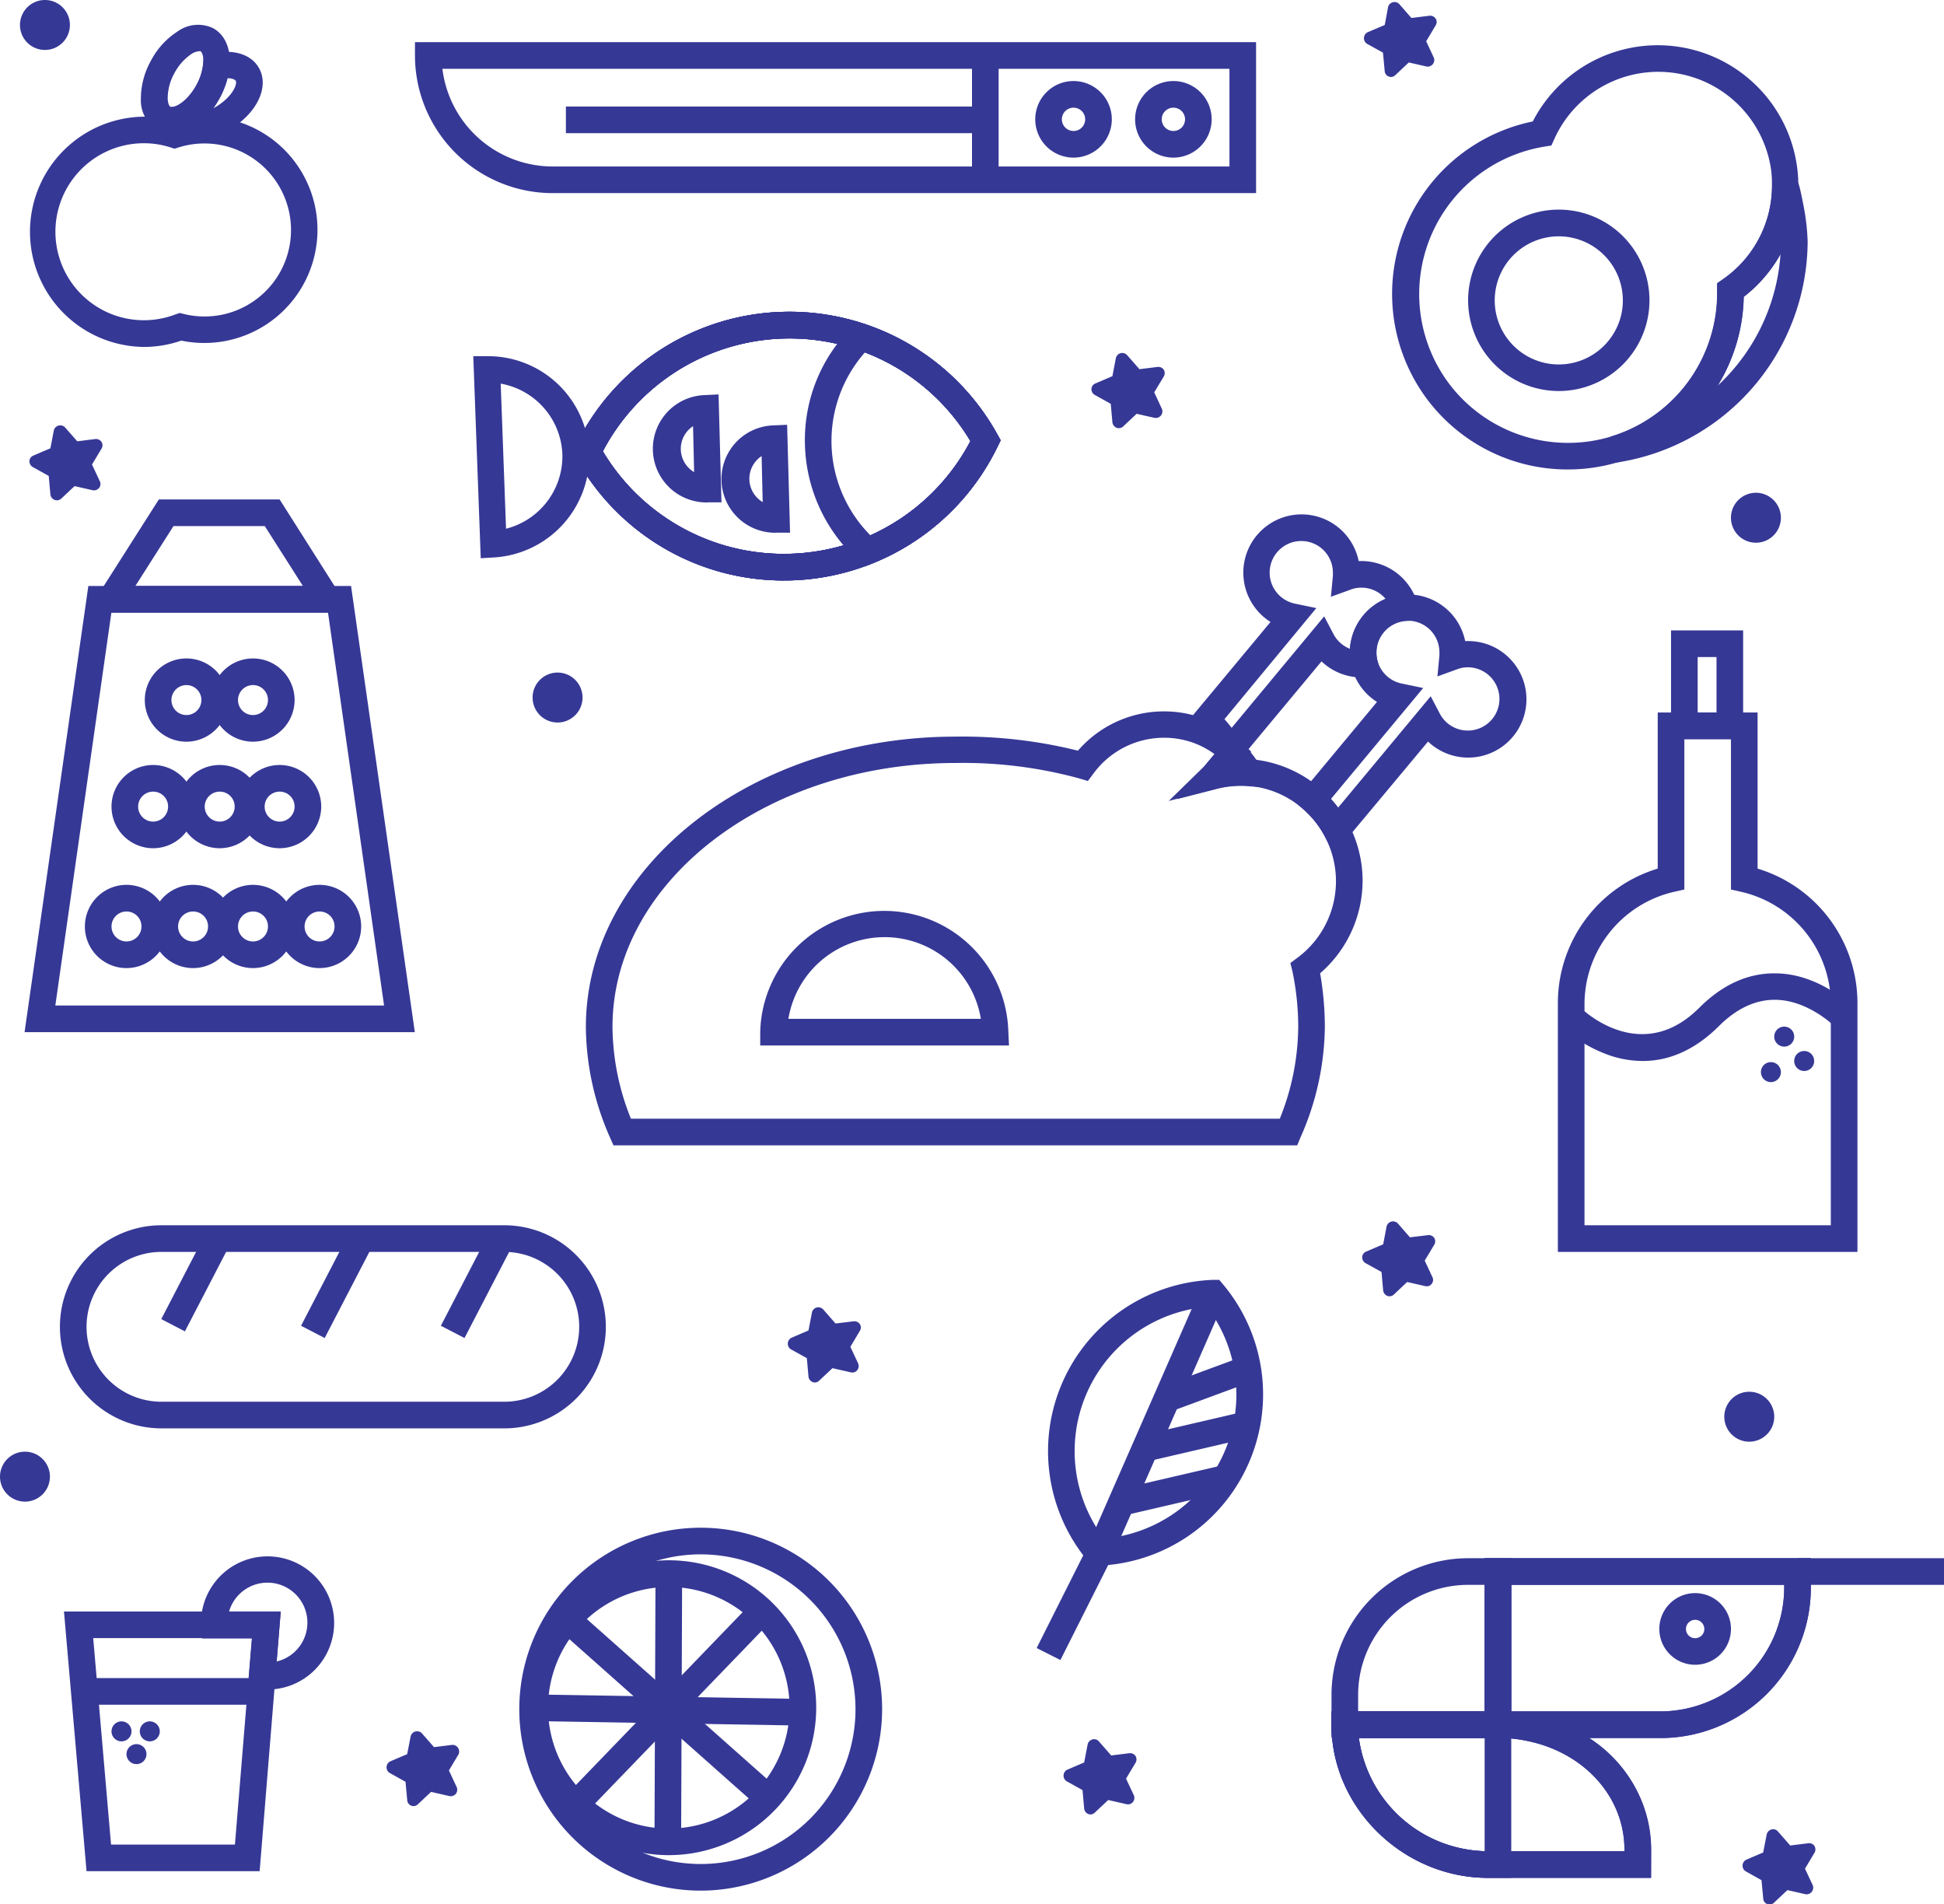 <svg xmlns="http://www.w3.org/2000/svg" viewBox="0 0 292 285.97"><defs><style>.cls-1{fill:#363896;}</style></defs><g id="Warstwa_2" data-name="Warstwa 2"><g id="Warstwa_1-2" data-name="Warstwa 1"><path class="cls-1" d="M214.22,192.67l-2.73-.62a.42.42,0,0,0-.41.11L209,194.05a.46.46,0,0,1-.77-.3L208,191a.49.49,0,0,0-.23-.36l-2.44-1.37a.46.46,0,0,1,0-.82l2.56-1.1a.45.45,0,0,0,.27-.33l.55-2.74a.46.46,0,0,1,.8-.21l1.84,2.1a.47.47,0,0,0,.4.16l2.77-.33a.46.46,0,0,1,.45.69l-1.43,2.4a.47.47,0,0,0,0,.43l1.17,2.54A.46.46,0,0,1,214.22,192.67Z"/><path class="cls-1" d="M208.72,194.67a.84.84,0,0,1-.35-.07,1,1,0,0,1-.61-.8l-.25-2.79-2.41-1.33a1,1,0,0,1-.49-.89.94.94,0,0,1,.58-.83l2.57-1.1.52-2.71a1,1,0,0,1,1.67-.44l1.83,2.1,2.74-.33a1,1,0,0,1,.92.43,1,1,0,0,1,0,1l-1.44,2.4,1.17,2.5a.94.94,0,0,1-.13,1,.91.91,0,0,1-.95.33h0l-2.73-.62-2,1.89A1,1,0,0,1,208.72,194.67Zm.47-10.3-.48,2.72a.94.94,0,0,1-.56.69l-2.57,1.1,2.44,1.3a.94.94,0,0,1,.49.74l.25,2.79,2-1.92a1,1,0,0,1,.87-.23l2.67.61-1.16-2.47a1,1,0,0,1,0-.9l1.43-2.39-2.74.38a.93.93,0,0,1-.83-.32Z"/><path class="cls-1" d="M14,73.12l-2.72-.62a.5.5,0,0,0-.42.11L8.84,74.5a.46.46,0,0,1-.77-.29l-.25-2.78a.45.45,0,0,0-.23-.36L5.15,69.7a.46.46,0,0,1,0-.82l2.57-1.1A.46.46,0,0,0,8,67.45l.56-2.74a.45.45,0,0,1,.79-.21l1.84,2.1a.46.46,0,0,0,.4.15l2.77-.32a.46.46,0,0,1,.45.69l-1.43,2.4a.47.47,0,0,0,0,.43l1.17,2.53A.46.46,0,0,1,14,73.12Z"/><path class="cls-1" d="M8.53,75.13a1.09,1.09,0,0,1-.35-.07,1,1,0,0,1-.61-.81l-.25-2.78L4.91,70.13a1,1,0,0,1-.49-.88A.94.94,0,0,1,5,68.42l2.57-1.1.52-2.71a1,1,0,0,1,1.67-.44l1.84,2.1,2.73-.34a1,1,0,0,1,.92.44.94.94,0,0,1,0,1l-1.43,2.39L15,72.28a.94.94,0,0,1-.12,1,1,1,0,0,1-1,.33L11.2,73l-2,1.88A.94.94,0,0,1,8.53,75.13ZM9,64.83l-.48,2.71a1,1,0,0,1-.56.7L5.4,69.34l2.43,1.29a1,1,0,0,1,.49.75l.25,2.78,2-1.92a1,1,0,0,1,.86-.23l2.67.61-1.16-2.47a1,1,0,0,1,.05-.89l1.43-2.4-2.73.39a1,1,0,0,1-.84-.32Z"/><path class="cls-1" d="M214.44,9.55l-2.72-.62a.47.47,0,0,0-.41.11l-2.06,1.9a.46.46,0,0,1-.77-.3l-.25-2.78A.45.45,0,0,0,208,7.5l-2.43-1.37a.45.45,0,0,1,0-.82l2.57-1.1a.45.45,0,0,0,.27-.33L209,1.14a.45.45,0,0,1,.79-.21L211.63,3a.46.46,0,0,0,.4.15l2.77-.32a.46.46,0,0,1,.45.69L213.82,6a.44.44,0,0,0,0,.43L215,8.92A.45.45,0,0,1,214.44,9.55Z"/><path class="cls-1" d="M208.94,11.56a.83.83,0,0,1-.34-.07.93.93,0,0,1-.61-.81l-.26-2.78-2.41-1.33a1,1,0,0,1,.09-1.72L208,3.75,208.51,1A1,1,0,0,1,210.17.6L212,2.7l2.74-.34a1,1,0,0,1,.91.44.94.94,0,0,1,0,1l-1.43,2.4,1.17,2.5A1,1,0,0,1,214.33,10h0l-2.72-.62-2,1.88A.94.94,0,0,1,208.94,11.56Zm.48-10.3L208.94,4a1,1,0,0,1-.57.69l-2.56,1.1,2.44,1.29a1,1,0,0,1,.48.75l.25,2.78,2-1.91a.91.91,0,0,1,.86-.23l2.67.6-1.16-2.47a1,1,0,0,1,0-.89l1.43-2.39-2.73.38a1,1,0,0,1-.84-.32Z"/><path class="cls-1" d="M173.55,62.29l-2.73-.62a.48.48,0,0,0-.41.11l-2,1.89a.46.46,0,0,1-.77-.29l-.25-2.78a.47.47,0,0,0-.23-.36l-2.44-1.37a.46.46,0,0,1,.05-.82l2.56-1.1a.47.47,0,0,0,.27-.33l.55-2.74a.46.46,0,0,1,.8-.21l1.84,2.1a.46.46,0,0,0,.4.15l2.77-.32a.46.46,0,0,1,.45.69l-1.43,2.4a.45.45,0,0,0,0,.42l1.17,2.54A.46.46,0,0,1,173.55,62.29Z"/><path class="cls-1" d="M168.05,64.3a1.09,1.09,0,0,1-.35-.07,1,1,0,0,1-.61-.81l-.25-2.78-2.41-1.34a1,1,0,0,1-.49-.88.94.94,0,0,1,.58-.83l2.57-1.1.52-2.71a1,1,0,0,1,.7-.74,1,1,0,0,1,1,.3l1.84,2.1,2.74-.34a1,1,0,0,1,.92.43,1,1,0,0,1,0,1l-1.44,2.39,1.17,2.51a1,1,0,0,1-1.08,1.33l-2.73-.62-2,1.88A1,1,0,0,1,168.05,64.3Zm.47-10.3L168,56.71a1,1,0,0,1-.56.7l-2.57,1.1,2.44,1.29a1,1,0,0,1,.49.75l.25,2.78,2-1.92a1,1,0,0,1,.86-.23l2.68.61-1.16-2.47a.94.94,0,0,1,.05-.89l1.43-2.4-2.74.39a1,1,0,0,1-.83-.32Z"/><path class="cls-1" d="M271.3,284l-2.72-.62a.47.47,0,0,0-.41.11l-2.06,1.89a.46.46,0,0,1-.77-.29l-.25-2.78a.43.43,0,0,0-.23-.36l-2.43-1.37a.45.45,0,0,1,0-.82l2.57-1.1a.47.47,0,0,0,.27-.33l.55-2.74a.45.45,0,0,1,.79-.21l1.84,2.1a.46.46,0,0,0,.4.15l2.77-.32a.46.46,0,0,1,.45.69l-1.43,2.4a.42.42,0,0,0,0,.42l1.16,2.54A.46.46,0,0,1,271.3,284Z"/><path class="cls-1" d="M265.8,286a1,1,0,0,1-.34-.06.93.93,0,0,1-.61-.81l-.26-2.78L262.18,281a1,1,0,0,1,.09-1.71l2.57-1.1.53-2.71a1,1,0,0,1,.69-.74.94.94,0,0,1,1,.3l1.84,2.1,2.74-.34a.94.94,0,0,1,.91.43,1,1,0,0,1,0,1l-1.43,2.39,1.17,2.5a1,1,0,0,1-1.09,1.34h0l-2.72-.62-2,1.88A.93.93,0,0,1,265.8,286Zm.48-10.3-.48,2.72a1,1,0,0,1-.57.7l-2.56,1.1,2.43,1.29a1,1,0,0,1,.49.75l.25,2.78,2-1.92a1,1,0,0,1,.86-.23l2.67.61L270.2,281a1,1,0,0,1,.05-.89l1.43-2.4-2.73.39a1,1,0,0,1-.84-.32Z"/><path class="cls-1" d="M127.9,205.6l-2.73-.62a.48.48,0,0,0-.41.11l-2.05,1.9a.46.46,0,0,1-.77-.3l-.25-2.78a.46.46,0,0,0-.24-.36L119,202.18a.46.46,0,0,1,0-.82l2.57-1.1a.45.45,0,0,0,.27-.33l.55-2.74a.46.46,0,0,1,.8-.21l1.84,2.1a.44.44,0,0,0,.39.15l2.78-.32a.46.46,0,0,1,.45.69l-1.44,2.4a.5.5,0,0,0,0,.43l1.17,2.54A.46.46,0,0,1,127.9,205.6Z"/><path class="cls-1" d="M122.4,207.61a.84.84,0,0,1-.35-.07,1,1,0,0,1-.61-.8l-.25-2.79-2.41-1.33a1,1,0,0,1,.09-1.72l2.57-1.1.52-2.71a1,1,0,0,1,.7-.74,1,1,0,0,1,1,.3l1.84,2.1,2.74-.33a1,1,0,0,1,.92.43.94.94,0,0,1,0,1l-1.43,2.4,1.17,2.5a1,1,0,0,1-.13,1,.94.94,0,0,1-1,.33l-2.73-.62-2,1.88A.93.93,0,0,1,122.4,207.61Zm.47-10.3-.48,2.72a1,1,0,0,1-.56.69l-2.57,1.1,2.44,1.29a.94.94,0,0,1,.48.75l.26,2.79,2-1.92a.91.91,0,0,1,.86-.23l2.67.6-1.15-2.46a1,1,0,0,1,0-.9l1.43-2.39-2.74.38a1,1,0,0,1-.83-.32Z"/><path class="cls-1" d="M169.31,270.47l-2.73-.62a.48.48,0,0,0-.41.11l-2,1.89a.46.46,0,0,1-.77-.29l-.25-2.78a.46.46,0,0,0-.24-.36l-2.43-1.37a.46.46,0,0,1,0-.82l2.56-1.1a.47.47,0,0,0,.27-.33l.55-2.74a.46.46,0,0,1,.8-.21l1.84,2.1a.44.44,0,0,0,.39.15l2.78-.32a.46.46,0,0,1,.45.69l-1.44,2.4a.48.48,0,0,0,0,.42l1.17,2.54A.46.46,0,0,1,169.31,270.47Z"/><path class="cls-1" d="M163.81,272.48a1,1,0,0,1-.35-.07,1,1,0,0,1-.61-.81l-.25-2.78-2.41-1.34a1,1,0,0,1,.09-1.71l2.57-1.1.52-2.71a1,1,0,0,1,.7-.74.93.93,0,0,1,1,.3l1.84,2.1,2.74-.34a1,1,0,0,1,.92.43,1,1,0,0,1,0,1l-1.43,2.39,1.17,2.5a1,1,0,0,1-.13,1,.94.94,0,0,1-1,.33l-2.72-.62-2,1.88A1,1,0,0,1,163.81,272.48Zm.47-10.31-.48,2.72a1,1,0,0,1-.56.7l-2.57,1.1,2.44,1.29a1,1,0,0,1,.48.75l.26,2.78,2-1.92a1,1,0,0,1,.87-.22l2.66.6-1.15-2.47a1,1,0,0,1,0-.89l1.44-2.4-2.74.39a1,1,0,0,1-.83-.32Zm5.14,7.81Z"/><path class="cls-1" d="M67.62,269.22l-2.72-.62a.47.47,0,0,0-.41.11l-2.06,1.89a.46.46,0,0,1-.77-.29l-.25-2.78a.45.45,0,0,0-.23-.36l-2.43-1.37a.46.46,0,0,1,0-.82l2.57-1.1a.47.47,0,0,0,.27-.33l.55-2.74a.45.45,0,0,1,.79-.21l1.84,2.1a.46.46,0,0,0,.4.15l2.77-.32a.46.46,0,0,1,.45.69L67,265.62a.42.42,0,0,0,0,.42l1.16,2.54A.46.46,0,0,1,67.62,269.22Z"/><path class="cls-1" d="M62.12,271.23a1,1,0,0,1-.34-.07.93.93,0,0,1-.61-.81l-.26-2.78-2.41-1.34a1,1,0,0,1,.09-1.71l2.57-1.1.53-2.71a1,1,0,0,1,1.66-.44l1.84,2.1,2.74-.34a1,1,0,0,1,.93,1.45l-1.43,2.39,1.17,2.51a1,1,0,0,1-.13,1,1,1,0,0,1-1,.33h0l-2.72-.62-2,1.88A.94.94,0,0,1,62.12,271.23Zm.48-10.31-.48,2.72a1,1,0,0,1-.56.7L59,265.44l2.44,1.29a1,1,0,0,1,.48.75l.25,2.78,2-1.92a1,1,0,0,1,.86-.23l2.67.61-1.16-2.47a1,1,0,0,1,0-.89L68,263l-2.73.39a1,1,0,0,1-.83-.32Z"/><circle class="cls-1" cx="83.75" cy="104.75" r="3.25"/><path class="cls-1" d="M83.75,108.5a3.75,3.75,0,1,1,3.75-3.75A3.75,3.75,0,0,1,83.75,108.5Zm0-6.5a2.75,2.75,0,1,0,2.75,2.75A2.75,2.75,0,0,0,83.75,102Z"/><circle class="cls-1" cx="263.75" cy="77.75" r="3.25"/><path class="cls-1" d="M263.75,81.5a3.75,3.75,0,1,1,3.75-3.75A3.75,3.75,0,0,1,263.75,81.5Zm0-6.5a2.75,2.75,0,1,0,2.75,2.75A2.75,2.75,0,0,0,263.75,75Z"/><circle class="cls-1" cx="6.75" cy="3.75" r="3.25"/><path class="cls-1" d="M6.75,7.5A3.75,3.75,0,1,1,10.5,3.75,3.75,3.75,0,0,1,6.75,7.5Zm0-6.5A2.75,2.75,0,1,0,9.5,3.75,2.75,2.75,0,0,0,6.75,1Z"/><circle class="cls-1" cx="3.75" cy="221.75" r="3.25"/><path class="cls-1" d="M3.75,225.5a3.75,3.75,0,1,1,3.75-3.75A3.75,3.75,0,0,1,3.75,225.5Zm0-6.5a2.75,2.75,0,1,0,2.75,2.75A2.75,2.75,0,0,0,3.75,219Z"/><circle class="cls-1" cx="262.75" cy="212.75" r="3.25"/><path class="cls-1" d="M262.75,216.5a3.75,3.75,0,1,1,3.75-3.75A3.75,3.75,0,0,1,262.75,216.5Zm0-6.5a2.75,2.75,0,1,0,2.75,2.75A2.75,2.75,0,0,0,262.75,210Z"/><path class="cls-1" d="M279,188H234V150.75a21.1,21.1,0,0,1,15-20.31V107h15v23.44a21.1,21.1,0,0,1,15,20.31Zm-41-4h37V150.75a17.34,17.34,0,0,0-13.44-16.82l-1.56-.35V111h-7v22.58l-1.56.35A17.34,17.34,0,0,0,238,150.75Z"/><path class="cls-1" d="M261.83,111H251V94.67h10.83ZM255,107h2.83V98.67H255Z"/><path class="cls-1" d="M246.75,159.33a15.66,15.66,0,0,1-4.91-.82,20.37,20.37,0,0,1-7.25-4.34l2.82-2.84c.36.36,9.11,8.74,17.84,0,3.43-3.43,7.21-5.16,11.26-5.16h.09c6.74,0,11.63,5,11.83,5.17l-2.86,2.8s-4-4-9-4h0c-2.95,0-5.78,1.34-8.43,4C254.14,158.1,250.17,159.33,246.75,159.33Z"/><path class="cls-1" d="M266,162.5a1.5,1.5,0,0,0,0-3,1.5,1.5,0,0,0,0,3Z"/><path class="cls-1" d="M268,157.17a1.5,1.5,0,0,0,0-3,1.5,1.5,0,0,0,0,3Z"/><path class="cls-1" d="M271,160.83a1.5,1.5,0,0,0,0-3,1.5,1.5,0,0,0,0,3Z"/><path class="cls-1" d="M176.81,120l8.27-9.94,1.55,1.55a17,17,0,0,1,2.68,3.44l1.94,3.3-3.81-.29a14.66,14.66,0,0,0-4.63.4Z"/><path class="cls-1" d="M194.85,172H92.15l-.53-1.19A41.69,41.69,0,0,1,88,154.25c0-24.06,24.9-43.63,55.5-43.63a71.54,71.54,0,0,1,18.41,2.11,17.1,17.1,0,0,1,12.76-5.9,16.85,16.85,0,0,1,6.58,1.25A16.57,16.57,0,0,1,186,111a1.29,1.29,0,0,1,.17.16,6.17,6.17,0,0,1,.46.43l1.3,1.29L187,114l.74,0a18.33,18.33,0,0,1,16.93,18.27,18.4,18.4,0,0,1-6.38,13.89,47.57,47.57,0,0,1,.71,8,41.69,41.69,0,0,1-3.62,16.56ZM94.77,168h97.46A37.44,37.44,0,0,0,195,154.25a41,41,0,0,0-.86-8.34l-.32-1.29,1.07-.8A14.3,14.3,0,0,0,199,125.63,14.31,14.31,0,0,0,187.44,118a14.59,14.59,0,0,0-4.63.42l-7.26,1.86,5.31-5.18,1.56-1.86a13.18,13.18,0,0,0-2.7-1.51,12.91,12.91,0,0,0-5.05-.94,13.14,13.14,0,0,0-10.43,5.38l-.83,1.11-1.33-.39a66,66,0,0,0-18.58-2.31c-28.4,0-51.5,17.78-51.5,39.63A37.44,37.44,0,0,0,94.77,168Z"/><path class="cls-1" d="M200.39,128.27,199,125.62a14.26,14.26,0,0,0-3.14-4l-1.44-1.28,12.41-14.93A8.76,8.76,0,0,1,202.75,98a8.77,8.77,0,0,1,8.13-8.73l.62,0a8.77,8.77,0,0,1,8.58,7h.42a8.75,8.75,0,1,1-6,15.09ZM199.9,120c.38.42.74.85,1.08,1.3l13.92-16.74,1.39,2.65a4.75,4.75,0,1,0,4.21-7,4.47,4.47,0,0,0-1.59.28l-3,1.09.3-3.16c0-.15,0-.3,0-.46a4.75,4.75,0,0,0-4.75-4.75l-.36,0A4.74,4.74,0,0,0,206.75,98a4.85,4.85,0,0,0,.16,1.24,4.74,4.74,0,0,0,3.6,3.4l3.26.68Z"/><path class="cls-1" d="M184.52,116.12l-1.6-2.64a13.8,13.8,0,0,0-3.06-3.85l-1.45-1.29L190.84,93.4a8.75,8.75,0,1,1,13.24-9.14,8.77,8.77,0,0,1,8.87,6.5l.62,2.34-2.41.16A4.76,4.76,0,0,0,206.75,98a4.85,4.85,0,0,0,.16,1.24l.59,2.33-2.4.16-.6,0a8.72,8.72,0,0,1-6-2.41ZM183,113.58Zm.92-5.58c.38.42.74.85,1.08,1.3L198.9,92.56l1.39,2.65a4.75,4.75,0,0,0,2.48,2.22,8.79,8.79,0,0,1,5.35-7.5,4.74,4.74,0,0,0-3.62-1.68,4.47,4.47,0,0,0-1.59.28l-3,1.09.3-3.16c0-.15,0-.3,0-.46a4.75,4.75,0,1,0-5.74,4.64l3.25.68Z"/><path class="cls-1" d="M151.56,157H114.19l0-2a18.64,18.64,0,0,1,37.27,0Zm-33.14-4h28.91a14.65,14.65,0,0,0-28.91,0Z"/><path class="cls-1" d="M188.67,29H83A20.69,20.69,0,0,1,62.33,8.33v-2H188.67ZM66.45,10.33A16.7,16.7,0,0,0,83,25H184.67V10.33Z"/><rect class="cls-1" x="146" y="8" width="4" height="19"/><path class="cls-1" d="M161.25,23.67A5.75,5.75,0,1,1,167,17.92,5.76,5.76,0,0,1,161.25,23.67Zm0-7.5A1.75,1.75,0,1,0,163,17.92,1.75,1.75,0,0,0,161.25,16.17Z"/><path class="cls-1" d="M176.25,23.67A5.75,5.75,0,1,1,182,17.92,5.76,5.76,0,0,1,176.25,23.67Zm0-7.5A1.75,1.75,0,1,0,178,17.92,1.75,1.75,0,0,0,176.25,16.17Z"/><rect class="cls-1" x="85" y="16" width="62" height="4"/><path class="cls-1" d="M235.52,70.5A26.34,26.34,0,0,1,215.19,61l-.08-.09a26.43,26.43,0,0,1,15.12-42.67,21.12,21.12,0,0,1,39.87,8.65c0,.31,0,.66,0,1a21.13,21.13,0,0,1-8.2,16.71A26.38,26.38,0,0,1,235.52,70.5ZM218.14,58.25l.08.08a22.41,22.41,0,0,0,39.72-14.25c0-.15,0-.3,0-.44l0-1.1.9-.63a17.12,17.12,0,0,0,7.34-14c0-.27,0-.53,0-.8a17.12,17.12,0,0,0-32.7-6.26l-.45,1-1.05.17a22.43,22.43,0,0,0-13.77,36.3Z"/><path class="cls-1" d="M234.15,58.72a13.62,13.62,0,1,1,11.65-6.58A13.63,13.63,0,0,1,234.15,58.72Zm0-23.23a9.62,9.62,0,1,0,8.23,14.58,9.49,9.49,0,0,0,1.38-5A9.63,9.63,0,0,0,234.15,35.49Z"/><path class="cls-1" d="M242.77,69.47l-.85-3.9a22.55,22.55,0,0,0,16-21.49c0-.15,0-.3,0-.44l0-1.1.9-.63a17.12,17.12,0,0,0,7.34-14v-2h2c1.77,0,2,1.26,2.67,4.62a33.76,33.76,0,0,1,.69,5.76A33.75,33.75,0,0,1,242.77,69.47Zm19.16-24.9A26.42,26.42,0,0,1,258,57.92a29.7,29.7,0,0,0,9.44-19.73A21.22,21.22,0,0,1,261.93,44.57Z"/><path class="cls-1" d="M25.8,20.09h-.27a4.23,4.23,0,0,1-1.86-.52,5.29,5.29,0,0,1-2.51-4.74,11.72,11.72,0,0,1,1.52-5.73,11.57,11.57,0,0,1,4-4.38A5.25,5.25,0,0,1,32,4.23c1.83,1,2.75,3.19,2.47,5.89A12.32,12.32,0,0,1,33,14.7h0C31.21,18,28.41,20.09,25.8,20.09ZM29.88,7.7a2.42,2.42,0,0,0-1.13.41A8,8,0,0,0,26.19,11a7.83,7.83,0,0,0-1,3.72c0,.77.23,1.23.42,1.33a.27.27,0,0,0,.15,0c.79.06,2.49-1,3.76-3.29h0a8.43,8.43,0,0,0,1-3.07c.12-1.22-.18-1.86-.4-2A.56.56,0,0,0,29.88,7.7Z"/><path class="cls-1" d="M28.58,21.22a5.54,5.54,0,0,1-4.52-1.91l-2.7-3.47,4.4.25c.77.05,2.46-1,3.73-3.3a8.43,8.43,0,0,0,1-3.07l.14-1.46L32.06,8c3.07-.65,5.68.19,6.82,2.18,1.66,2.91-.34,7-4.66,9.44h0A11.63,11.63,0,0,1,28.58,21.22Zm5.6-9.48a13.25,13.25,0,0,1-1.18,3,14.87,14.87,0,0,1-.94,1.51l.18-.1c2.66-1.53,3.44-3.51,3.17-4C35.3,11.94,34.87,11.76,34.18,11.74Z"/><path class="cls-1" d="M21.61,52.1a17.29,17.29,0,1,1,4.62-34A17,17,0,0,1,45.62,42.63h0a17,17,0,0,1-18.39,8.52A17.27,17.27,0,0,1,21.61,52.1Zm0-30.59a13.29,13.29,0,1,0,4.76,25.7L27,47l.61.15a13,13,0,0,0,14.53-6.41h0A13,13,0,0,0,26.82,22.14l-.6.19-.6-.19A13,13,0,0,0,21.62,21.51Z"/><path class="cls-1" d="M116.63,80a8.06,8.06,0,0,1-.4-16.12l2-.09.44,16.2h-2.08ZM114.4,68.49A4.09,4.09,0,0,0,112.56,72h0a4.08,4.08,0,0,0,2,3.4Z"/><path class="cls-1" d="M106.32,75.45a8.06,8.06,0,0,1-.39-16.12l2-.1.44,16.21h-2.09ZM104.1,64a4.06,4.06,0,0,0-1.84,3.5h0a4.08,4.08,0,0,0,2,3.4Z"/><path class="cls-1" d="M72.21,83.83,71.09,53.49l2,0A15.2,15.2,0,0,1,88.5,68h0A15.23,15.23,0,0,1,74.25,83.71Zm3-26.21.8,21.78a11.23,11.23,0,0,0,8.46-11.22h0A11.21,11.21,0,0,0,75.25,57.62Z"/><path class="cls-1" d="M117.72,87.17A35.6,35.6,0,0,1,86.53,68.8L86,67.89l.46-.93a35.67,35.67,0,0,1,63.32-1.75l.51.91-.46.94a35.63,35.63,0,0,1-31.13,20.1h-1ZM90.55,67.77a31.62,31.62,0,0,0,28.06,15.39h0a31.6,31.6,0,0,0,27.17-16.92,31.68,31.68,0,0,0-55.23,1.53Z"/><path class="cls-1" d="M117.72,87.17A35.6,35.6,0,0,1,86.53,68.8L86,67.89l.46-.93a35.67,35.67,0,0,1,63.32-1.75l.51.91-.46.94a35.63,35.63,0,0,1-31.13,20.1h-1ZM90.55,67.77a31.62,31.62,0,0,0,28.06,15.39h0a31.6,31.6,0,0,0,27.17-16.92,31.68,31.68,0,0,0-55.23,1.53Z"/><path class="cls-1" d="M129.92,85.07l-.93-.83a24.27,24.27,0,0,1-8.08-17.36,23.86,23.86,0,0,1,7-17.7l.88-.88,1.18.4A35.65,35.65,0,0,1,149.8,65.21l.51.91-.46.94A35.68,35.68,0,0,1,131.07,84.6Zm0-32.15a20.1,20.1,0,0,0,.82,27.47,31.7,31.7,0,0,0,15-14.15A31.61,31.61,0,0,0,129.93,52.92Z"/><path class="cls-1" d="M117.72,87.17A35.6,35.6,0,0,1,86.53,68.8L86,67.89l.46-.93a35.57,35.57,0,0,1,31.13-20.12h0A35.64,35.64,0,0,1,149.8,65.21l.51.91-.46.94a35.63,35.63,0,0,1-31.13,20.1ZM90.55,67.77a31.68,31.68,0,0,0,55.23-1.53,31.6,31.6,0,0,0-28.06-15.4h0A31.58,31.58,0,0,0,90.55,67.77Z"/><path class="cls-1" d="M117.72,87.17A35.6,35.6,0,0,1,86.53,68.8L86,67.89l.46-.93a35.67,35.67,0,0,1,63.32-1.75l.51.91-.46.94a35.63,35.63,0,0,1-31.13,20.1h-1ZM90.55,67.77a31.62,31.62,0,0,0,28.06,15.39h0a31.6,31.6,0,0,0,27.17-16.92,31.68,31.68,0,0,0-55.23,1.53Z"/><path class="cls-1" d="M249,261H223V234h49v4.33A22.59,22.59,0,0,1,249,261Zm-22-4h22a18.64,18.64,0,0,0,19-18.67V238H227Z"/><path class="cls-1" d="M227,261H200v-6.5A20.53,20.53,0,0,1,220.5,234H227Zm-23-4h19V238h-2.5A16.52,16.52,0,0,0,204,254.5Z"/><path class="cls-1" d="M227,282h-3.5c-12.74,0-23.5-10.53-23.5-23v-2h27Zm-22.89-21A19.62,19.62,0,0,0,223,278V261Z"/><path class="cls-1" d="M248,282H223.5c-12.74,0-23.5-10.53-23.5-23v-2h25.17a23.68,23.68,0,0,1,4.85.49c10.58,2.07,18,10.4,18,20.26Zm-43.89-21a19.63,19.63,0,0,0,19.39,17H244v-.25c0-7.92-6.07-14.64-14.76-16.34a19.86,19.86,0,0,0-4.07-.41Z"/><path class="cls-1" d="M248,282H223.5c-12.74,0-23.5-10.53-23.5-23v-2h23V234h49v4.33A22.59,22.59,0,0,1,249,261H238.7a20.06,20.06,0,0,1,9.3,16.75Zm-43.89-21a19.63,19.63,0,0,0,19.39,17H244v-.25c0-7.92-6.07-14.64-14.76-16.34a19.86,19.86,0,0,0-4.07-.41ZM227,257h22a18.64,18.64,0,0,0,19-18.67V238H227Z"/><path class="cls-1" d="M254.62,250a5.38,5.38,0,1,1,5.38-5.38A5.38,5.38,0,0,1,254.62,250Zm0-6.75a1.38,1.38,0,1,0,1.38,1.37A1.38,1.38,0,0,0,254.62,243.25Z"/><rect class="cls-1" x="270" y="234" width="22" height="4"/><path class="cls-1" d="M75.75,214.5H24.25a15.25,15.25,0,0,1,0-30.5h51.5a15.25,15.25,0,0,1,0,30.5ZM24.25,188a11.25,11.25,0,0,0,0,22.5h51.5a11.25,11.25,0,0,0,0-22.5Z"/><rect class="cls-1" x="63.9" y="191.25" width="15.21" height="4" transform="translate(-132.97 167.74) rotate(-62.58)"/><rect class="cls-1" x="21.9" y="190.25" width="15.21" height="4" transform="translate(-154.74 129.92) rotate(-62.58)"/><rect class="cls-1" x="42.9" y="191.25" width="15.21" height="4" transform="translate(-144.3 149.1) rotate(-62.58)"/><path class="cls-1" d="M62.31,155H3.69l9.58-67H52.73Zm-54-4H57.69L49.27,92H16.73Z"/><path class="cls-1" d="M49.6,92H16.23l-1.6-2.5L23.86,75H42L51.2,89.5ZM20.33,88H45.5l-5.73-9H26.06Z"/><path class="cls-1" d="M28,111.38a6.25,6.25,0,1,1,6.25-6.26A6.26,6.26,0,0,1,28,111.38Zm0-8.5a2.25,2.25,0,1,0,2.25,2.24A2.24,2.24,0,0,0,28,102.88Z"/><path class="cls-1" d="M38,111.38a6.25,6.25,0,1,1,6.25-6.26A6.26,6.26,0,0,1,38,111.38Zm0-8.5a2.25,2.25,0,1,0,2.25,2.24A2.24,2.24,0,0,0,38,102.88Z"/><path class="cls-1" d="M23,127.38a6.25,6.25,0,1,1,6.25-6.26A6.26,6.26,0,0,1,23,127.38Zm0-8.5a2.25,2.25,0,1,0,2.25,2.24A2.24,2.24,0,0,0,23,118.88Z"/><path class="cls-1" d="M33,127.38a6.25,6.25,0,1,1,6.25-6.26A6.26,6.26,0,0,1,33,127.38Zm0-8.5a2.25,2.25,0,1,0,2.25,2.24A2.24,2.24,0,0,0,33,118.88Z"/><path class="cls-1" d="M42,127.38a6.25,6.25,0,1,1,6.25-6.26A6.26,6.26,0,0,1,42,127.38Zm0-8.5a2.25,2.25,0,1,0,2.25,2.24A2.24,2.24,0,0,0,42,118.88Z"/><path class="cls-1" d="M19,145.38a6.25,6.25,0,1,1,6.25-6.26A6.26,6.26,0,0,1,19,145.38Zm0-8.5a2.25,2.25,0,1,0,2.25,2.24A2.24,2.24,0,0,0,19,136.88Z"/><path class="cls-1" d="M29,145.38a6.25,6.25,0,1,1,6.25-6.26A6.26,6.26,0,0,1,29,145.38Zm0-8.5a2.25,2.25,0,1,0,2.25,2.24A2.24,2.24,0,0,0,29,136.88Z"/><path class="cls-1" d="M38,145.38a6.25,6.25,0,1,1,6.25-6.26A6.26,6.26,0,0,1,38,145.38Zm0-8.5a2.25,2.25,0,1,0,2.25,2.24A2.24,2.24,0,0,0,38,136.88Z"/><path class="cls-1" d="M48,145.38a6.25,6.25,0,1,1,6.25-6.26A6.26,6.26,0,0,1,48,145.38Zm0-8.5a2.25,2.25,0,1,0,2.25,2.24A2.24,2.24,0,0,0,48,136.88Z"/><path class="cls-1" d="M164,235.15l-.63-.76a25.75,25.75,0,0,1,18.77-42.19l1,0,.64.76a25.72,25.72,0,0,1,3.2,28h0a25.72,25.72,0,0,1-22,14.16Zm17.3-38.89a21.74,21.74,0,0,0-15.47,34.79,21.74,21.74,0,0,0,15.47-34.79Z"/><polygon class="cls-1" points="159.28 249.29 155.71 247.49 163.32 232.35 180.39 193.4 184.05 195 166.92 234.1 159.28 249.29"/><rect class="cls-1" x="171.29" y="213.81" width="16.04" height="4" transform="translate(-44.15 46.12) rotate(-13.07)"/><rect class="cls-1" x="168.29" y="221.81" width="16.04" height="4" transform="translate(-46.03 45.65) rotate(-13.07)"/><rect class="cls-1" x="175.22" y="205.81" width="12.18" height="4" transform="translate(-60.8 75.74) rotate(-20.28)"/><path class="cls-1" d="M100.47,278.59a22.14,22.14,0,1,1,22.13-22.14A22.15,22.15,0,0,1,100.47,278.59Zm0-40.27a18.14,18.14,0,1,0,18.13,18.13A18.15,18.15,0,0,0,100.47,238.32Z"/><path class="cls-1" d="M105.25,283.92a27.25,27.25,0,1,1,27.25-27.25A27.28,27.28,0,0,1,105.25,283.92Zm0-50.5a23.25,23.25,0,1,0,23.25,23.25A23.28,23.28,0,0,0,105.25,233.42Z"/><rect class="cls-1" x="79.92" y="254.79" width="40.94" height="4" transform="translate(-156.79 356.17) rotate(-89.78)"/><rect class="cls-1" x="98.38" y="236.74" width="4" height="40.1" transform="translate(-158.05 352.86) rotate(-89.04)"/><rect class="cls-1" x="80.58" y="254.29" width="40.1" height="4" transform="translate(-153.66 150.73) rotate(-46.02)"/><rect class="cls-1" x="98.3" y="236.66" width="4" height="39.93" transform="translate(-158.2 161.28) rotate(-48.41)"/><path class="cls-1" d="M39,281H13L9.61,242H42.17Zm-22.32-4H35.29l2.54-31H14Z"/><path class="cls-1" d="M40.17,253.67a8.67,8.67,0,0,1-1,0l-1.92-.23.61-7.39H30.36l-.17-1.82a4.35,4.35,0,0,1,0-.51,10,10,0,1,1,10,10ZM34.41,242h7.76l-.62,7.51A6,6,0,1,0,34.41,242Z"/><rect class="cls-1" x="13" y="252" width="25" height="4"/><path class="cls-1" d="M22.5,261.5a1.5,1.5,0,0,0,0-3,1.5,1.5,0,0,0,0,3Z"/><path class="cls-1" d="M18.25,261.5a1.5,1.5,0,0,0,0-3,1.5,1.5,0,0,0,0,3Z"/><path class="cls-1" d="M20.5,264.92a1.5,1.5,0,0,0,0-3,1.5,1.5,0,0,0,0,3Z"/></g></g></svg>